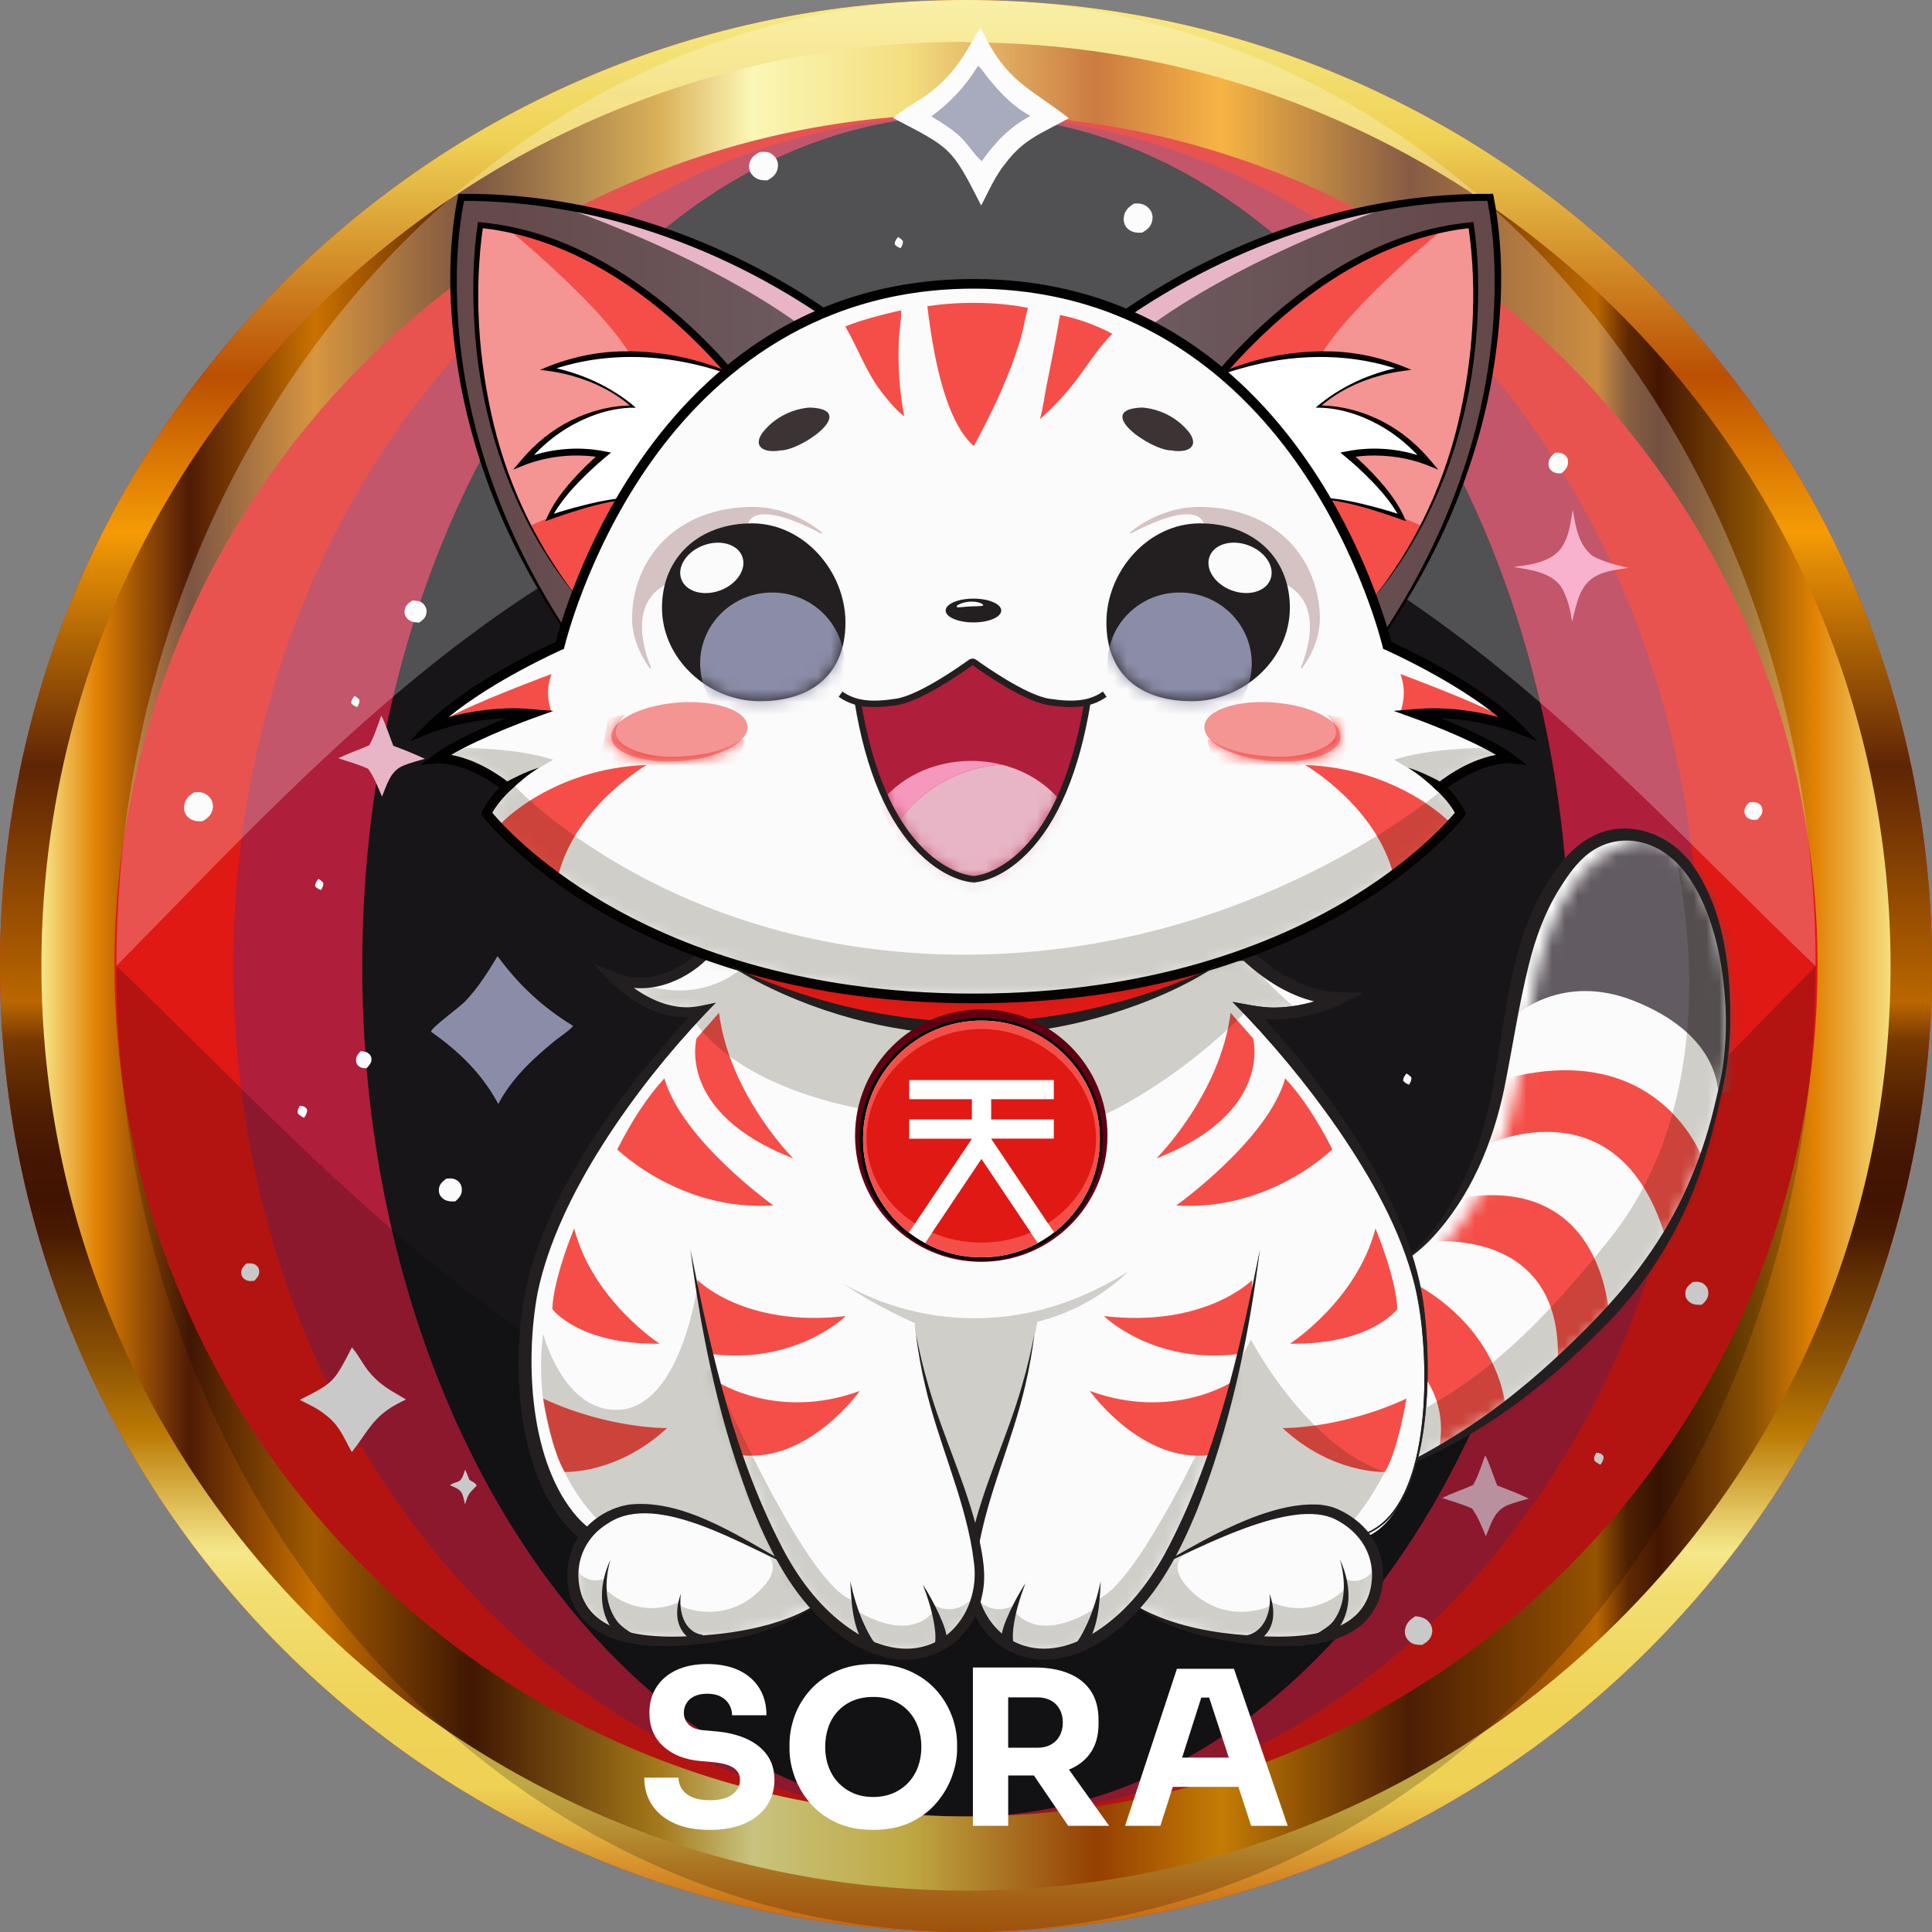 <svg width="150" height="150" viewBox="0 0 150 150" fill="none" xmlns="http://www.w3.org/2000/svg">
<rect x="0" y="0" width="150" height="150" fill="#808080" stroke="none"/>
<g clip-path="url(#clip0_217_591)">
<path d="M75 150C116.421 150 150 116.421 150 75C150 33.579 116.421 0 75 0C33.579 0 0 33.579 0 75C0 116.421 33.579 150 75 150Z" fill="#E01915"/>
<path d="M75 141.041C106.411 141.041 131.875 111.474 131.875 75C131.875 38.526 106.411 8.959 75 8.959C43.589 8.959 18.125 38.526 18.125 75C18.125 111.474 43.589 141.041 75 141.041Z" fill="#AF1E3A"/>
<path d="M75 141.041C100.888 141.041 121.875 111.474 121.875 75C121.875 38.526 100.888 8.959 75 8.959C49.112 8.959 28.125 38.526 28.125 75C28.125 111.474 49.112 141.041 75 141.041Z" fill="#171518"/>
<path d="M75 149.855C33.61 149.855 0.057 116.315 0.057 74.941C0.057 33.568 33.61 0.028 75 0.028C116.39 0.028 149.944 33.568 149.944 74.941C149.944 116.315 116.392 149.855 75 149.855ZM75 8.856C38.488 8.856 8.889 38.444 8.889 74.941C8.889 111.439 38.488 141.026 75 141.026C111.513 141.026 141.112 111.439 141.112 74.941C141.112 38.444 111.513 8.856 75 8.856Z" fill="url(#paint0_linear_217_591)"/>
<path fill-rule="evenodd" clip-rule="evenodd" d="M0 75C0 116.421 33.579 150 75 150C116.421 150 150 116.421 150 75C150 33.579 116.421 0 75 0C33.579 0 0 33.579 0 75ZM74.884 3.251H75V3.29C114.539 3.29 146.746 35.403 146.784 74.922C146.861 114.481 114.695 146.749 75.116 146.788H75C35.46 146.749 3.255 114.636 3.216 75.116C3.178 55.958 10.627 37.922 24.17 24.349C37.711 10.775 55.715 3.251 74.884 3.251Z" fill="url(#paint1_linear_217_591)"/>
<path d="M76.136 2.125C76.321 2.502 76.495 2.9 76.703 3.264C78.43 6.484 80.4 7.128 82.976 9.175L82.906 9.215C80.962 10.321 79.51 10.756 78.075 12.672C77.283 13.623 76.748 14.864 76.181 15.959C73.855 11.385 73.846 11.519 69.332 9.159C70.061 8.541 70.885 8.074 71.68 7.549C73.382 6.425 74.457 5.034 75.441 3.277C75.671 2.894 75.893 2.501 76.136 2.125Z" fill="#FBFBFB"/>
<path d="M31.515 108.661C31.29 108.771 31.054 108.875 30.838 108.999C28.92 110.026 28.537 111.2 27.317 112.735L27.293 112.694C26.634 111.536 26.375 110.671 25.233 109.816C24.667 109.345 23.928 109.026 23.275 108.688C25.999 107.301 25.92 107.296 27.325 104.609C27.693 105.044 27.972 105.534 28.284 106.008C28.953 107.021 29.782 107.661 30.828 108.248C31.057 108.385 31.29 108.518 31.514 108.661H31.515Z" fill="#FBFBFB"/>
<path d="M75.942 5.1C76.236 5.362 76.497 5.795 76.755 6.106C77.704 7.254 78.668 8.287 79.997 8.996C78.407 9.855 77.283 11.019 76.248 12.482L76.223 12.49C75.976 12.411 74.981 11.021 74.656 10.713C73.948 10.04 73.142 9.536 72.311 9.035C73.839 7.902 74.946 6.715 75.942 5.1Z" fill="#8B8DA8"/>
<path d="M44.502 79.657C44.109 80.095 43.466 80.486 42.999 80.871C41.287 82.286 39.742 83.726 38.687 85.71C37.404 83.338 35.667 81.66 33.483 80.114L33.471 80.076C33.587 79.706 35.663 78.221 36.123 77.737C37.127 76.683 37.88 75.478 38.628 74.237C40.318 76.519 42.092 78.17 44.502 79.657Z" fill="#8B8DA8"/>
<path d="M29.594 55.569C29.791 55.782 30.362 57.49 30.538 57.905C31.364 58.206 32.191 58.542 32.987 58.914C32.446 59.074 31.867 59.218 31.344 59.43C30.296 59.856 30.059 60.892 29.657 61.849C29.347 61.115 29.054 60.34 28.585 59.691C27.866 59.35 27.017 59.133 26.262 58.866C27.046 58.492 27.87 58.212 28.666 57.864C29.063 57.154 29.319 56.334 29.596 55.57L29.594 55.569Z" fill="#E7B5C6"/>
<path d="M115.301 113.003C115.497 113.216 116.069 114.924 116.245 115.339C117.071 115.64 117.897 115.976 118.694 116.348C118.152 116.508 117.574 116.651 117.051 116.864C116.002 117.29 115.766 118.326 115.364 119.283C115.054 118.549 114.761 117.774 114.293 117.125C113.573 116.784 112.724 116.566 111.969 116.3C112.752 115.926 113.577 115.646 114.372 115.298C114.77 114.588 115.026 113.768 115.302 113.004L115.301 113.003Z" fill="#E7B5C6"/>
<path d="M117.52 44.011C118.567 43.891 119.736 43.74 120.625 43.125C121.763 42.337 121.898 40.814 122.113 39.56C122.327 40.877 122.536 42.291 123.65 43.166C124.525 43.633 125.46 43.867 126.421 44.09C125.211 44.271 123.833 44.394 123.051 45.47C122.461 46.281 122.313 47.321 122.058 48.266C121.93 47.386 121.742 46.585 121.345 45.786C121.302 45.709 121.255 45.635 121.205 45.562C120.408 44.415 118.786 44.241 117.52 44.011Z" fill="#F698BE"/>
<path d="M131.417 99.539C131.745 99.501 132.045 99.496 132.316 99.714C132.553 99.904 132.64 100.145 132.632 100.443C132.622 100.819 132.393 101.061 132.131 101.299C132.088 101.301 132.046 101.304 132.003 101.305C131.618 101.314 131.293 101.259 131.033 100.954C130.872 100.765 130.831 100.574 130.853 100.333C130.887 99.956 131.143 99.755 131.417 99.539Z" fill="#FBFBFB"/>
<path d="M34.642 91.513C34.969 91.475 35.269 91.47 35.54 91.688C35.778 91.877 35.864 92.119 35.857 92.416C35.847 92.793 35.618 93.035 35.355 93.272C35.313 93.275 35.27 93.278 35.228 93.279C34.843 93.287 34.518 93.233 34.258 92.927C34.097 92.739 34.055 92.547 34.078 92.306C34.112 91.93 34.368 91.729 34.642 91.513Z" fill="#FBFBFB"/>
<path d="M27.989 81.621C28.183 81.63 28.404 81.642 28.571 81.756C28.749 81.877 28.842 82.044 28.842 82.26C28.842 82.539 28.637 82.745 28.464 82.936C28.256 82.94 28.048 82.924 27.872 82.794C27.701 82.668 27.638 82.481 27.641 82.274C27.644 82.005 27.826 81.81 27.989 81.621Z" fill="#FBFBFB"/>
<path d="M32.012 46.626C32.061 46.627 32.109 46.627 32.158 46.63C32.471 46.646 32.747 46.701 32.946 46.972C33.099 47.182 33.141 47.334 33.107 47.593C33.062 47.951 32.821 48.145 32.547 48.339C32.424 48.33 32.301 48.322 32.179 48.305C31.904 48.266 31.657 48.117 31.509 47.875C31.402 47.696 31.382 47.494 31.433 47.294C31.517 46.959 31.742 46.806 32.013 46.627L32.012 46.626Z" fill="#FBFBFB"/>
<path d="M135.833 62.286C136.105 62.271 136.402 62.249 136.623 62.445C136.787 62.59 136.842 62.766 136.83 62.981C136.817 63.241 136.62 63.441 136.458 63.625C136.208 63.667 135.963 63.671 135.738 63.535C135.558 63.425 135.458 63.274 135.44 63.062C135.412 62.709 135.603 62.514 135.833 62.286Z" fill="#FBFBFB"/>
<path d="M19.128 98.096C19.4 98.081 19.697 98.059 19.918 98.255C20.081 98.4 20.137 98.576 20.125 98.791C20.111 99.051 19.915 99.251 19.753 99.435C19.503 99.478 19.258 99.481 19.033 99.345C18.853 99.235 18.753 99.084 18.735 98.873C18.706 98.519 18.898 98.324 19.128 98.096Z" fill="#FBFBFB"/>
<path d="M120.743 35.142C121.039 35.135 121.299 35.142 121.531 35.359C121.703 35.519 121.745 35.681 121.741 35.909C121.735 36.284 121.496 36.52 121.234 36.751C120.948 36.763 120.678 36.741 120.449 36.538C120.283 36.39 120.213 36.188 120.226 35.969C120.25 35.576 120.471 35.389 120.743 35.142Z" fill="#FBFBFB"/>
<path d="M123.911 82.882C124.208 82.909 124.355 82.941 124.569 83.147C124.613 83.419 124.546 83.528 124.433 83.766C124.181 83.731 124.033 83.715 123.838 83.535C123.754 83.282 123.828 83.123 123.91 82.884L123.911 82.882Z" fill="#FBFBFB"/>
<path d="M36.103 114.112C36.245 114.352 36.337 114.636 36.442 114.896C36.645 115.022 36.905 115.125 37.012 115.339C36.876 115.477 36.745 115.621 36.61 115.76C36.311 116.065 36.232 116.4 36.106 116.8C36.051 116.544 35.996 116.279 35.903 116.032C35.741 115.604 35.332 115.494 34.943 115.321C35.088 115.149 35.465 115.101 35.667 114.979C35.907 114.834 36.013 114.376 36.103 114.112Z" fill="#FBFBFB"/>
<path d="M24.723 68.236C24.879 68.324 24.968 68.405 25.095 68.528C25.123 68.791 25.045 68.874 24.927 69.106C24.704 69.01 24.611 68.986 24.459 68.791C24.49 68.515 24.56 68.454 24.723 68.236Z" fill="#FBFBFB"/>
<path d="M109.199 83.345C109.356 83.433 109.444 83.514 109.572 83.636C109.599 83.9 109.522 83.983 109.403 84.215C109.181 84.119 109.088 84.095 108.936 83.9C108.967 83.624 109.037 83.562 109.199 83.345Z" fill="#FBFBFB"/>
<path d="M27.529 54.03C27.686 54.117 27.774 54.199 27.902 54.321C27.929 54.585 27.852 54.667 27.733 54.9C27.511 54.804 27.418 54.78 27.266 54.585C27.297 54.309 27.367 54.248 27.529 54.03Z" fill="#FBFBFB"/>
<path d="M69.723 18.402C69.879 18.49 69.968 18.571 70.095 18.694C70.123 18.957 70.045 19.04 69.927 19.273C69.704 19.176 69.612 19.152 69.459 18.957C69.49 18.681 69.56 18.62 69.723 18.402Z" fill="#FBFBFB"/>
<path d="M123.935 112.786C123.99 112.793 124.046 112.795 124.101 112.806C124.34 112.858 124.376 112.9 124.505 113.091C124.504 113.363 124.401 113.503 124.26 113.721C124.065 113.629 123.938 113.54 123.78 113.393C123.738 113.105 123.808 113.04 123.935 112.785V112.786Z" fill="#FBFBFB"/>
<path d="M23.281 85.851C23.336 85.858 23.392 85.86 23.447 85.871C23.686 85.922 23.722 85.965 23.851 86.156C23.849 86.427 23.747 86.567 23.606 86.786C23.411 86.694 23.283 86.605 23.126 86.457C23.083 86.17 23.153 86.105 23.281 85.85V85.851Z" fill="#FBFBFB"/>
<path d="M109.889 125.484C109.971 125.491 110.051 125.499 110.131 125.513C110.507 125.578 110.833 125.731 111.041 126.068C111.188 126.308 111.239 126.584 111.168 126.86C111.056 127.294 110.791 127.49 110.419 127.708C110.266 127.71 110.112 127.708 109.961 127.684C109.662 127.639 109.417 127.491 109.244 127.243C109.088 127.016 109.042 126.741 109.096 126.475C109.192 125.995 109.491 125.73 109.889 125.484Z" fill="#FBFBFB"/>
<path d="M58.971 11.806C59.206 11.789 59.436 11.77 59.668 11.835C59.908 11.902 60.14 12.115 60.265 12.326C60.415 12.58 60.436 12.883 60.356 13.164C60.236 13.585 59.951 13.793 59.588 13.999C59.436 14.002 59.284 14.001 59.134 13.981C58.8 13.935 58.498 13.744 58.311 13.46C58.159 13.227 58.121 12.946 58.188 12.678C58.3 12.224 58.588 12.034 58.971 11.807V11.806Z" fill="#FBFBFB"/>
<path d="M88.035 15.811C88.198 15.796 88.354 15.789 88.515 15.814C88.853 15.865 89.142 16.054 89.328 16.34C89.483 16.58 89.517 16.89 89.454 17.166C89.355 17.604 89.063 17.83 88.699 18.054C88.552 18.071 88.413 18.076 88.265 18.06C87.938 18.025 87.627 17.886 87.428 17.614C87.249 17.37 87.212 17.055 87.269 16.764C87.364 16.286 87.648 16.07 88.034 15.81L88.035 15.811Z" fill="#FBFBFB"/>
<path d="M15.082 61.508C15.245 61.492 15.401 61.485 15.562 61.51C15.9 61.561 16.189 61.75 16.375 62.036C16.53 62.276 16.564 62.586 16.501 62.862C16.402 63.3 16.11 63.526 15.746 63.75C15.598 63.767 15.46 63.773 15.312 63.756C14.985 63.721 14.674 63.583 14.475 63.31C14.296 63.066 14.258 62.751 14.316 62.46C14.411 61.983 14.695 61.766 15.081 61.506L15.082 61.508Z" fill="#FBFBFB"/>
<path opacity="0.2" d="M140.959 75.014C140.951 116.43 111.424 150 75 150C38.576 150 9.041 116.423 9.041 75C26.611 91.794 45.526 114.775 75.006 114.775C104.486 114.775 124.36 91.794 140.957 75.014H140.959Z" fill="black"/>
<path opacity="0.25" d="M9.041 74.986C9.049 33.571 38.576 0 75 0C111.424 0 140.959 33.579 140.959 75C123.389 58.206 104.474 35.225 74.993 35.225C45.514 35.225 25.64 58.206 9.041 74.986Z" fill="white"/>
<path d="M108.558 98.095C111.35 96.611 115.075 91.493 116.382 84.267C117.865 76.079 118.476 72.007 121.582 67.349C123.923 63.836 127.813 64.299 130.123 66.36C134.076 69.89 134.817 78.819 133.688 84.043C132.482 89.624 130.758 95.936 124.336 102.571C117.912 109.206 112.83 112.101 108.242 114.147" fill="#FBFBFB"/>
<mask id="mask0_217_591" style="mask-type:luminance" maskUnits="userSpaceOnUse" x="108" y="65" width="27" height="50">
<path d="M124.336 102.573C130.76 95.938 132.482 89.625 133.688 84.043C134.818 78.819 134.077 69.89 130.123 66.36C129.607 65.899 129.011 65.519 128.372 65.244C128.272 65.229 120.885 64.203 118.802 78.634C116.758 92.793 114.188 94.082 109.625 99.528C109.625 99.528 109.156 100.038 108.511 100.584L108.242 114.148C112.831 112.1 117.912 109.206 124.336 102.571V102.573Z" fill="white"/>
</mask>
<g mask="url(#mask0_217_591)">
<path d="M111.088 96.412C111.088 96.412 121.33 95.215 120.947 105.679L124.938 102.351C124.938 102.351 124.732 91.469 113.897 92.927L111.089 96.412H111.088Z" fill="#F54E48"/>
<path d="M116.889 109.28C116.889 109.28 116.586 103.295 109.622 99.529L107.389 102.151L108.412 107.221L110.501 106.804C110.501 106.804 112.372 108.875 111.751 112.329L116.889 109.281V109.28Z" fill="#F54E48"/>
<path d="M129.239 95.845C125.612 84.135 115.658 88.794 115.658 88.794L116.717 83.795C128.717 80.509 132.133 89.834 132.133 89.834L129.239 95.845Z" fill="#F54E48"/>
<path d="M117.637 78.862C117.637 78.862 121.245 75.46 126.888 77.718C132.53 79.975 133.333 83.414 133.402 84.865H135.495L133.13 62.788H120.319L117.637 78.864V78.862Z" fill="#625B62"/>
<path opacity="0.2" d="M129.922 65.874C129.922 65.874 134.845 83.885 124.938 96.246C115.03 108.606 109.982 110.115 99.213 114.043L110.863 118.729L127.513 111.756L135.879 76.809L131.412 63.681L129.923 65.874H129.922Z" fill="#231D02"/>
</g>
<path d="M108.536 98.051C110.367 96.92 111.663 95.119 112.748 93.297C114.351 90.526 115.386 87.445 115.923 84.296C116.291 82.168 116.602 80.029 116.989 77.899C117.562 74.665 118.333 71.36 120.123 68.556C121.031 67.121 122.093 65.696 123.659 64.926C126.392 63.511 129.652 64.735 131.371 67.116C133.923 70.644 134.408 75.499 134.331 79.728C134.281 81.355 134.097 82.989 133.731 84.576C133.383 86.165 133.014 87.748 132.547 89.308C131.061 94.565 128.206 99.427 124.294 103.244C121.239 106.333 117.876 109.165 114.117 111.361C112.244 112.469 110.276 113.401 108.262 114.194L108.221 114.103C111.599 112.425 114.814 110.444 117.736 108.064C118.982 107.064 120.211 105.984 121.368 104.884C123.699 102.681 125.934 100.353 127.787 97.729C130.299 94.252 132.046 90.25 133.058 86.084C133.306 85.037 133.578 83.993 133.739 82.929C133.979 81.338 134.038 79.718 133.966 78.11C133.821 75.453 133.358 72.766 132.318 70.311C131.694 68.874 130.874 67.513 129.663 66.526C127.619 64.854 124.834 64.786 122.888 66.65C122.141 67.345 121.551 68.236 121.012 69.105C119.907 70.909 119.191 72.897 118.684 74.953C117.913 78.062 117.438 81.297 116.801 84.46C115.923 88.726 114.164 92.936 111.162 96.145C110.408 96.931 109.564 97.656 108.582 98.141L108.534 98.052L108.536 98.051Z" fill="#231F20"/>
<path d="M105.957 119.112C110.055 117.711 111.394 109.796 110.41 101.752C109.067 90.774 96.977 78.472 96.977 78.472C100.656 79.272 103.935 77.517 103.935 77.517C100.046 77.483 96.765 74.095 96.765 74.095H54.665C54.665 74.095 51.495 77.491 47.636 75.888C47.636 75.888 50.774 79.272 54.452 78.472C54.452 78.472 42.362 90.774 41.02 101.752C40.036 109.796 42.015 116.505 45.472 119.112C45.472 119.112 75.721 129.456 105.959 119.112H105.957Z" fill="#FBFBFB"/>
<path d="M105.803 119.437C109.901 118.036 111.239 110.121 110.256 102.077C108.913 91.099 96.823 78.797 96.823 78.797C100.502 79.597 103.781 77.843 103.781 77.843C99.892 77.808 96.611 74.42 96.611 74.42H54.511C54.511 74.42 51.34 77.816 47.482 76.213C47.482 76.213 50.619 79.597 54.298 78.797C54.298 78.797 42.208 91.099 40.865 102.077C39.882 110.121 41.861 116.83 45.318 119.437C45.318 119.437 75.567 129.781 105.804 119.437H105.803Z" fill="#FBFBFB"/>
<path d="M95.545 78.635L97.286 80.612C97.286 80.612 98.919 86.395 89.781 89.94C89.781 89.94 94.726 85.015 95.544 78.634L95.545 78.635Z" fill="#F54E48"/>
<path d="M99.783 83.722C101.087 85.118 102.3 86.991 103.444 89.235C103.444 89.235 98.546 94.081 91.324 93.59C91.324 93.59 98.433 88.516 99.783 83.722Z" fill="#F54E48"/>
<path d="M106.791 95.376C106.791 95.376 108.381 99.149 108.49 101.629C108.49 101.629 106.468 104.411 100.156 104.325C100.156 104.325 105.345 100.967 106.791 95.376Z" fill="#F54E48"/>
<path d="M109.199 108.584C109.199 108.584 108.502 112.78 107.518 114.28C107.518 114.28 103.471 114.481 99.578 110.876C99.578 110.876 104.079 110.955 109.201 108.583L109.199 108.584Z" fill="#F54E48"/>
<path d="M55.823 78.635L54.082 80.612C54.082 80.612 52.449 86.395 61.587 89.94C61.587 89.94 56.642 85.015 55.824 78.634L55.823 78.635Z" fill="#F54E48"/>
<path d="M51.585 83.722C50.281 85.118 49.068 86.991 47.924 89.235C47.924 89.235 52.823 94.081 60.044 93.59C60.044 93.59 52.935 88.516 51.585 83.722Z" fill="#F54E48"/>
<path d="M44.578 95.376C44.578 95.376 42.988 99.149 42.879 101.629C42.879 101.629 44.901 104.411 51.213 104.325C51.213 104.325 46.024 100.967 44.578 95.376Z" fill="#F54E48"/>
<path d="M42.169 108.584C42.169 108.584 42.867 112.78 43.85 114.28C43.85 114.28 47.898 114.481 51.791 110.876C51.791 110.876 47.289 110.955 42.168 108.583L42.169 108.584Z" fill="#F54E48"/>
<mask id="mask1_217_591" style="mask-type:luminance" maskUnits="userSpaceOnUse" x="40" y="74" width="71" height="50">
<path d="M105.957 119.112C110.055 117.711 111.394 109.796 110.41 101.752C109.067 90.774 96.977 78.472 96.977 78.472C100.656 79.272 103.935 77.517 103.935 77.517C100.046 77.483 96.765 74.095 96.765 74.095H54.665C54.665 74.095 51.495 77.491 47.636 75.888C47.636 75.888 50.774 79.272 54.452 78.472C54.452 78.472 42.362 90.774 41.02 101.752C40.036 109.796 42.015 116.505 45.472 119.112C45.472 119.112 75.721 129.456 105.959 119.112H105.957Z" fill="white"/>
</mask>
<g mask="url(#mask1_217_591)">
<path opacity="0.2" d="M50.055 76.427C50.055 76.427 53.691 77.99 57.249 75.455V73.274H95.839C95.839 73.274 98.836 77.067 100.924 78.499L96.808 78.475C96.808 78.475 89.183 86.569 80.528 88.361C80.528 88.361 80.911 89.454 82.054 90.386C82.054 90.386 78.97 91.684 74.935 86.044C74.935 86.044 71.358 88.168 67.916 87.674C67.916 87.674 68.493 87.162 69.546 86.494C69.546 86.494 58.311 85.554 53.796 79.164L45.473 75.368L50.055 76.427Z" fill="#231D02"/>
<path opacity="0.2" d="M75.544 118.728C75.544 118.728 71.099 109.32 71.031 102.725C71.031 102.725 67.741 101.304 65.393 99.588C65.393 99.588 75.488 106.338 87.568 98.734C87.568 98.734 84.949 101.55 80.53 102.621C80.53 102.621 78.879 112.843 75.545 118.728H75.544Z" fill="#231D02"/>
<path opacity="0.2" d="M42.176 103.559C42.176 103.559 40.697 112.13 46.51 118.103L62.377 122.676L54.216 99.411C54.216 99.411 52.972 109.464 47.842 109.464C43.676 109.464 42.176 103.559 42.176 103.559Z" fill="#231D02"/>
<path opacity="0.2" d="M97.117 104.008C97.117 104.008 101.455 112.274 107.519 114.281C107.519 114.281 105.493 118.476 102.627 120.311L87.525 122.335L97.117 104.009V104.008Z" fill="#231D02"/>
</g>
<path d="M105.942 119.065C109.467 117.734 110.291 112.464 110.531 109.152C110.695 106.049 110.537 102.896 109.856 99.859C108.75 95.441 106.446 91.427 103.893 87.691C101.457 84.165 98.684 80.838 95.692 77.778C96.683 77.96 97.961 78.248 98.973 78.235C100.19 78.226 101.402 78.007 102.555 77.616C102.951 77.476 103.36 77.323 103.731 77.136L103.931 77.951C101.075 77.875 98.495 76.297 96.495 74.356L96.763 74.47C88.618 74.416 78.528 74.236 70.451 74.251C69.143 74.256 66.496 74.237 65.188 74.25C61.679 74.252 58.172 74.267 54.663 74.291L54.806 74.229C54.336 74.711 53.821 75.109 53.262 75.46C52.143 76.161 50.828 76.609 49.491 76.552C48.819 76.532 48.156 76.373 47.535 76.127L47.823 75.713C48.681 76.566 49.734 77.293 50.855 77.764C51.965 78.233 53.203 78.42 54.38 78.151L55.418 77.924L54.684 78.704C49.404 84.457 43.313 92.694 41.73 100.419C40.753 105.724 41.117 113.58 44.815 117.782C45.116 118.114 45.442 118.42 45.792 118.686L45.643 118.607C50.489 120.14 55.491 121.197 60.513 121.976C70.901 123.554 81.552 123.911 91.971 122.411C92.878 122.259 93.906 122.109 94.808 121.945C96.615 121.599 98.651 121.166 100.427 120.711C100.998 120.544 102.627 120.11 103.198 119.937C103.851 119.74 105.288 119.266 105.941 119.066L105.942 119.065ZM105.973 119.16C87.094 125.545 66.292 125.499 47.158 120.189C46.511 120.004 45.871 119.807 45.218 119.591C44.377 118.962 43.672 118.171 43.098 117.304C40.05 112.679 39.779 105.537 40.783 100.229C42.477 92.269 48.664 84.044 54.215 78.243L54.52 78.795C53.208 79.07 51.831 78.84 50.624 78.302C49.425 77.765 48.364 77.007 47.444 76.065L46.598 75.181L47.733 75.65C48.87 76.138 50.152 76.206 51.338 75.854C52.552 75.501 53.693 74.79 54.583 73.901C58.118 73.925 61.653 73.94 65.188 73.942C75.266 73.961 86.783 73.834 96.915 73.72C98.348 75.112 100.116 76.259 102.045 76.812C103.135 77.151 104.555 77.088 105.678 77.104C104.841 77.534 103.706 78.169 102.84 78.451C100.937 79.112 98.861 79.329 96.879 78.914L97.294 78.16C100.628 81.685 103.601 85.55 106.083 89.72C108.28 93.474 110.145 97.562 110.613 101.927C111.135 106.569 111.168 117.222 105.971 119.162L105.973 119.16Z" fill="#231F20"/>
<path d="M105.941 119.065C110.786 117.204 110.857 107.756 110.423 103.398C110.01 97.614 107.163 92.36 103.938 87.66C101.497 84.142 98.712 80.826 95.696 77.796C96.686 77.969 97.965 78.244 98.973 78.221C100.186 78.203 101.396 77.983 102.542 77.58C102.935 77.438 103.341 77.28 103.706 77.09L103.931 78.002C101.052 77.954 98.433 76.382 96.401 74.448L96.765 74.601C85.011 74.612 66.551 74.584 54.665 74.524L54.978 74.388C53.046 76.319 50.101 77.397 47.48 76.261L47.932 75.611C48.348 76.041 48.825 76.433 49.315 76.778C50.297 77.464 51.423 77.999 52.612 78.157C53.198 78.239 53.792 78.215 54.368 78.096L55.588 77.845L54.725 78.741C49.375 84.442 43.657 92.041 41.715 99.694C40.623 104.583 40.788 111.126 43.063 115.644C43.688 116.885 44.522 118.05 45.628 118.901C47.646 119.528 50.568 120.331 52.941 120.848C65.708 123.685 79.028 124.469 91.985 122.499C94.128 122.143 96.458 121.716 98.57 121.193C100.985 120.634 103.585 119.845 105.94 119.065H105.941ZM105.972 119.16C91.38 124.074 75.59 124.85 60.408 122.674C55.331 121.923 50.286 120.909 45.385 119.361L45.346 119.349L45.311 119.323C44.523 118.724 43.86 117.978 43.315 117.159C40.293 112.59 39.982 105.525 40.945 100.263C42.58 92.34 48.718 84.058 54.173 78.204L54.53 78.849C53.866 78.99 53.178 79.02 52.51 78.931C50.52 78.659 48.74 77.558 47.335 76.164L46.055 74.823L47.787 75.514C50.081 76.501 52.667 75.489 54.347 73.802L54.476 73.668H54.661C66.602 73.668 84.958 73.524 96.761 73.59H96.973L97.125 73.744C98.513 75.084 100.206 76.191 102.062 76.743C103.182 77.111 104.722 77.036 105.88 77.074C105.005 77.511 103.75 78.204 102.851 78.486C101.531 78.929 100.131 79.177 98.737 79.134C98.113 79.129 97.492 79.028 96.88 78.909L97.291 78.162C98.631 79.581 99.878 81.051 101.085 82.579C105.135 87.81 109.115 93.907 110.388 100.486C110.977 104.3 111.035 108.238 110.352 112.044C109.812 114.729 108.79 118.116 105.97 119.161L105.972 119.16Z" fill="#231F20"/>
<path d="M45.246 46.885C34.376 34.109 37.294 17.476 37.294 17.476C49.129 18.579 57.529 30.015 57.529 30.015L66.281 25.991C66.281 25.991 53.646 15.191 35.81 15.321C35.81 15.321 31.552 32.697 45.811 51.686L45.246 46.886V46.885Z" fill="url(#paint2_linear_217_591)"/>
<path d="M62.022 25.164C54.154 19.499 43.065 15.864 43.065 15.864C52.447 17.019 60.291 21.707 63.993 24.281" fill="#E7B5C6"/>
<path d="M45.246 46.885C34.376 34.109 37.294 17.476 37.294 17.476C49.129 18.579 57.529 30.015 57.529 30.015" fill="#F49493"/>
<path d="M50.045 38.837C48.139 38.203 42.655 40.174 42.655 40.174C42.655 40.174 41.68 40.578 41.164 40.821L42.869 43.718L44.825 46.379L50.047 38.837H50.045Z" fill="#F54E48"/>
<path d="M57.528 30.014C57.528 30.014 50.146 19.964 39.471 17.797C39.471 17.797 48.206 24.968 49.411 28.57" fill="#F54E48"/>
<path d="M58.164 29.661C58.164 29.661 50.54 25.567 42.584 28.631C42.584 28.631 46.305 29.096 49.129 31.566C49.129 31.566 44.404 31.354 40.66 35.871C40.66 35.871 43.449 34.634 46.854 35.288C46.854 35.288 43.76 37.812 42.656 40.172C42.656 40.172 48.14 38.201 50.046 38.836" fill="white"/>
<path d="M58.153 29.684C53.317 27.567 47.666 26.988 42.644 28.786L42.605 28.468C45.079 28.938 47.459 30.003 49.368 31.655C47.678 31.622 45.992 32.155 44.516 32.955C43.1 33.72 41.864 34.785 40.847 36.026L40.563 35.651C42.566 34.844 44.787 34.621 46.903 35.034L47.447 35.139C46.894 35.581 46.336 36.061 45.821 36.55C44.672 37.646 43.547 38.828 42.807 40.244L42.6 40.017C43.206 39.814 43.812 39.631 44.424 39.46C45.946 39.059 48.556 38.35 50.054 38.814L50.038 38.861C48.221 38.388 44.175 39.797 42.344 40.466C43.019 38.806 44.224 37.444 45.477 36.194C45.868 35.811 46.267 35.445 46.689 35.087L46.804 35.544C44.798 35.188 42.66 35.367 40.758 36.093L39.842 36.464L40.474 35.718C41.544 34.449 42.857 33.37 44.348 32.635C45.837 31.91 47.469 31.471 49.132 31.481L49.072 31.631C47.724 30.433 46.054 29.617 44.317 29.15C43.542 28.93 42.721 28.804 41.927 28.718C43.984 27.817 46.206 27.291 48.457 27.279C51.156 27.238 53.855 27.775 56.353 28.78C56.975 29.034 57.589 29.306 58.173 29.64L58.149 29.684H58.153Z" fill="#010101"/>
<path d="M45.247 46.885C40.054 40.934 37.325 33.133 36.836 25.306C36.675 22.615 36.703 19.906 37.109 17.234C37.208 17.24 37.957 17.336 38.081 17.346C43.984 18.094 49.282 21.34 53.59 25.316C55.094 26.718 56.514 28.203 57.77 29.836L57.402 29.741L66.152 25.71L66.081 26.224C63.974 24.516 61.648 23.062 59.271 21.758C54.488 19.154 49.3 17.275 43.937 16.308C41.257 15.826 38.533 15.591 35.811 15.591L36.073 15.384C35.426 18.514 35.364 21.769 35.568 24.955C35.907 29.76 37.035 34.535 38.807 39.011C40.571 43.513 42.986 47.76 45.849 51.654L45.758 51.69L45.245 46.884L45.247 46.885ZM45.247 46.885L45.862 51.679L45.886 51.866L45.771 51.715C43.086 48.181 40.756 44.329 38.978 40.252C37.529 36.928 36.422 33.38 35.756 29.815C34.883 25.026 34.606 20.058 35.546 15.255L35.591 15.049H35.808C41.325 15.005 46.834 15.991 52.026 17.846C56.565 19.475 60.903 21.688 64.829 24.491C65.519 24.98 66.2 25.514 66.855 26.066L66.411 26.27L57.654 30.286L57.436 30.386C56.788 29.523 56.078 28.688 55.338 27.885C50.904 23.13 45.276 19.069 38.77 17.904C38.337 17.812 37.713 17.753 37.275 17.692L37.511 17.512C36.77 22.655 37.133 27.949 38.343 32.995C39.58 38.061 41.913 42.866 45.247 46.884V46.885Z" fill="#010101"/>
<path d="M106.264 46.885C117.134 34.109 114.216 17.476 114.216 17.476C102.381 18.579 93.981 30.015 93.981 30.015L85.228 25.991C85.228 25.991 97.864 15.191 115.7 15.321C115.7 15.321 119.957 32.697 105.699 51.686L106.264 46.886V46.885Z" fill="url(#paint3_linear_217_591)"/>
<path d="M89.487 25.164C97.354 19.499 108.444 15.864 108.444 15.864C99.062 17.019 91.218 21.707 87.516 24.281" fill="#E7B5C6"/>
<path d="M106.263 46.885C117.133 34.109 114.215 17.476 114.215 17.476C102.38 18.579 93.981 30.015 93.981 30.015" fill="#F49493"/>
<path d="M101.464 38.837C103.37 38.203 108.854 40.174 108.854 40.174C108.854 40.174 109.829 40.578 110.345 40.821L108.64 43.718L106.684 46.379L101.463 38.837H101.464Z" fill="#F54E48"/>
<path d="M93.981 30.014C93.981 30.014 101.363 19.964 112.038 17.797C112.038 17.797 103.303 24.968 102.098 28.57" fill="#F54E48"/>
<path d="M93.346 29.661C93.346 29.661 100.969 25.567 108.926 28.631C108.926 28.631 105.204 29.096 102.381 31.566C102.381 31.566 107.106 31.354 110.849 35.871C110.849 35.871 108.061 34.634 104.656 35.288C104.656 35.288 107.749 37.812 108.853 40.172C108.853 40.172 103.369 38.201 101.463 38.836" fill="white"/>
<path d="M93.334 29.639C96.296 28.045 99.688 27.241 103.051 27.279C105.303 27.291 107.524 27.817 109.581 28.718C108.786 28.805 107.968 28.93 107.191 29.15C105.455 29.617 103.785 30.431 102.436 31.631L102.376 31.481C104.451 31.477 106.5 32.139 108.243 33.249C109.295 33.917 110.23 34.766 111.034 35.718L111.666 36.464L110.75 36.093C109.33 35.542 107.753 35.321 106.229 35.375C105.718 35.4 105.206 35.451 104.703 35.544L104.818 35.087C105.658 35.799 106.43 36.56 107.155 37.383C107.966 38.305 108.698 39.318 109.161 40.465C107.336 39.8 103.289 38.386 101.468 38.86L101.451 38.812C102.953 38.349 105.555 39.056 107.081 39.459C107.694 39.63 108.299 39.812 108.905 40.016L108.699 40.242C107.96 38.828 106.834 37.646 105.686 36.549C105.171 36.06 104.611 35.58 104.06 35.138L104.604 35.032C106.721 34.62 108.941 34.843 110.944 35.65L110.66 36.025C109.643 34.784 108.406 33.718 106.991 32.954C105.515 32.155 103.83 31.621 102.139 31.654C104.048 30.001 106.426 28.938 108.901 28.466L108.863 28.785C105.109 27.435 100.978 27.426 97.131 28.396C95.844 28.721 94.569 29.13 93.354 29.683L93.33 29.639H93.334Z" fill="#010101"/>
<path d="M106.264 46.885C109.597 42.867 111.933 38.062 113.168 32.996C114.378 27.95 114.741 22.657 114 17.514L114.236 17.694C113.793 17.749 113.172 17.819 112.741 17.905C106.234 19.07 100.606 23.131 96.172 27.886C95.433 28.689 94.722 29.524 94.075 30.387L93.856 30.288L85.1 26.271L84.656 26.067C85.314 25.515 85.991 24.981 86.681 24.492C90.609 21.689 94.946 19.476 99.485 17.848C104.676 15.992 110.186 15.006 115.702 15.05H115.92L115.965 15.256C116.905 20.059 116.627 25.027 115.755 29.816C115.089 33.383 113.981 36.929 112.533 40.254C110.755 44.329 108.426 48.181 105.74 51.716L105.625 51.867L105.649 51.68L106.264 46.886V46.885ZM106.264 46.885L105.75 51.691L105.659 51.655C108.524 47.761 110.939 43.514 112.701 39.013C114.474 34.535 115.601 29.761 115.94 24.956C116.144 21.77 116.084 18.515 115.435 15.385L115.698 15.592C112.975 15.592 110.251 15.826 107.571 16.309C102.21 17.276 97.02 19.156 92.237 21.759C89.86 23.064 87.534 24.517 85.427 26.225L85.356 25.711L94.106 29.742L93.74 29.837C94.995 28.203 96.415 26.719 97.92 25.317C102.227 21.341 107.526 18.095 113.429 17.348C113.537 17.339 114.294 17.244 114.4 17.235C114.808 19.907 114.836 22.616 114.675 25.308C114.186 33.134 111.456 40.935 106.264 46.886V46.885Z" fill="#010101"/>
<path d="M94.556 74.926C94.556 74.926 86.467 79.861 75.617 79.861H75.577C64.727 79.861 56.639 74.926 56.639 74.926" fill="#E01915"/>
<path d="M75.588 77.517C102.437 77.517 113.386 63.163 113.386 63.163C113.007 62.218 111.824 61.109 111.824 61.109C114.967 58.675 117.256 58.891 117.256 58.891C115.101 57.275 109.952 55.425 109.952 55.425C114.187 55.072 117.862 56.553 117.862 56.553C114.477 53.093 107.711 50.11 107.711 50.11C107.711 50.11 101.141 22.038 75.588 22.038C50.036 22.038 43.466 50.11 43.466 50.11C43.466 50.11 36.698 53.093 33.315 56.553C33.315 56.553 36.988 55.071 41.224 55.425C41.224 55.425 36.076 57.275 33.921 58.891C33.921 58.891 36.211 58.675 39.352 61.109C39.352 61.109 38.168 62.216 37.791 63.163C37.791 63.163 48.739 77.517 75.588 77.517Z" fill="#FBFBFB"/>
<path d="M38.904 63.921C38.904 63.921 42.884 59.664 50.218 59.389C50.218 59.389 44.688 62.581 43.343 67.972C43.343 67.972 41.069 67.156 38.904 63.921Z" fill="#F54E48"/>
<path d="M42.823 52.33C42.823 52.33 36.505 54.661 34.518 55.875C34.518 55.875 39.258 54.561 42.806 55.225C42.806 55.225 42.225 53.877 42.823 52.33Z" fill="#F54E48"/>
<path d="M69.97 24.102C69.983 24.825 69.807 25.776 69.781 26.5C69.711 28.473 69.83 30.39 70.206 32.328C69.492 31.773 68.97 31.108 68.426 30.416C67.203 28.815 66.627 27.044 65.631 25.352C66.897 24.785 69.722 24.128 69.97 24.101V24.102Z" fill="#F54E48"/>
<path d="M79.809 23.906C79.548 24.836 79.466 25.566 79.182 26.494C78.314 29.331 77.033 32.004 75.608 34.636C73.175 32.471 72.377 26.774 71.998 23.781C73.852 23.469 77.082 23.34 79.808 23.907L79.809 23.906Z" fill="#F54E48"/>
<path d="M62.876 31.641C66.726 31.786 62.262 34.96 60.601 34.971C59.072 35.239 58.279 34.481 59.518 33.227C60.344 32.339 61.609 31.727 62.877 31.642L62.876 31.641Z" fill="#3B3334"/>
<path d="M61.652 121.685C61.652 121.685 59.944 120.839 57.841 119.726C55.849 118.671 50.807 116.099 47.676 117.556C45.049 118.779 44.641 120.804 44.535 121.509C44.429 122.214 43.676 127.644 52.241 127.433C60.806 127.221 63.771 124.256 63.771 124.256" fill="#FBFBFB"/>
<path d="M61.653 121.685C57.892 120.151 51.065 115.738 47.24 118.25C45.531 119.268 44.661 121.085 44.965 123.054C45.56 126.936 50.291 127.196 53.432 127.036C55.233 126.961 57.044 126.764 58.8 126.354C59.899 126.098 60.984 125.755 62.014 125.289C62.624 125.004 63.246 124.685 63.771 124.256C63.115 124.896 62.309 125.368 61.487 125.776C58.995 126.984 56.218 127.501 53.474 127.718C50.784 127.93 47.477 127.914 45.396 125.839C43.974 124.391 43.705 122.119 44.424 120.273C45.131 118.448 46.975 117.086 48.884 116.809C53.32 116.341 57.909 119.653 61.655 121.686L61.653 121.685Z" fill="#231F20"/>
<mask id="mask2_217_591" style="mask-type:luminance" maskUnits="userSpaceOnUse" x="44" y="117" width="20" height="11">
<path d="M61.652 121.685C61.652 121.685 59.944 120.839 57.841 119.726C55.849 118.671 50.807 116.099 47.676 117.556C45.049 118.779 44.641 120.804 44.535 121.509C44.429 122.214 43.676 127.644 52.241 127.433C60.806 127.221 63.771 124.256 63.771 124.256" fill="white"/>
</mask>
<g mask="url(#mask2_217_591)">
<path opacity="0.2" d="M44.607 121.656C44.857 122.08 45.637 123.063 46.924 122.568L47.145 123.504C47.145 123.504 49.445 125.789 52.665 124.413C52.727 124.386 52.894 124.775 52.957 124.75C52.957 124.75 56.345 126.268 59.145 123.321C60.925 121.449 59.394 120.639 59.394 120.639L63.383 120.774V125.84L53.553 128.133L45.135 126.99L43.494 122.401L44.605 121.656H44.607Z" fill="#231D02"/>
</g>
<path d="M47.395 121.09C46.957 122.64 46.897 124.476 47.876 125.824C48.176 126.24 48.734 126.621 49.172 126.874L48.489 127.474C46.392 125.887 46.373 123.292 47.395 121.09Z" fill="#231F20"/>
<path d="M52.863 123.737C52.687 125.04 53.061 126.717 54.566 126.931L54.253 127.627C52.51 126.917 52.276 125.329 52.863 123.737Z" fill="#231F20"/>
<path d="M89.775 121.685C89.775 121.685 91.451 120.775 93.586 119.726C96.763 118.166 101.253 116.358 103.751 117.556C106.364 118.809 106.786 120.804 106.893 121.509C106.999 122.214 107.751 127.644 99.186 127.433C90.621 127.221 87.656 124.256 87.656 124.256" fill="#FBFBFB"/>
<path d="M89.776 121.685C93.234 119.674 98.473 116.481 102.558 116.831C103.049 116.886 103.549 117.012 103.992 117.232C105.316 117.854 106.469 118.904 107.011 120.3C107.942 122.684 107.156 125.51 104.839 126.752C101.641 128.561 95.927 127.711 92.512 126.766C91.423 126.431 90.32 126.017 89.328 125.455C88.737 125.121 88.138 124.737 87.658 124.256C88.368 124.819 89.202 125.216 90.038 125.554C92.563 126.546 95.287 126.917 97.984 127.036C101.122 127.195 105.846 126.946 106.461 123.077C106.822 120.835 105.639 118.927 103.642 117.947C100.262 116.285 93.071 120.217 89.776 121.686V121.685Z" fill="#231F20"/>
<mask id="mask3_217_591" style="mask-type:luminance" maskUnits="userSpaceOnUse" x="87" y="117" width="20" height="11">
<path d="M89.775 121.685C89.775 121.685 91.484 120.839 93.586 119.726C95.579 118.671 100.62 116.099 103.751 117.556C106.379 118.779 106.786 120.804 106.893 121.509C106.999 122.214 107.751 127.644 99.186 127.433C90.621 127.221 87.656 124.256 87.656 124.256" fill="white"/>
</mask>
<g mask="url(#mask3_217_591)">
<path opacity="0.2" d="M106.821 121.656C106.571 122.08 105.762 123.106 104.474 122.613L104.282 123.504C104.282 123.504 101.984 125.791 98.764 124.414C98.702 124.388 98.534 124.774 98.471 124.75C98.471 124.75 95.082 126.268 92.282 123.321C90.502 121.449 92.034 120.639 92.034 120.639L88.045 120.774V125.84L97.875 128.133L106.292 126.99L107.934 122.401L106.822 121.656H106.821Z" fill="#231D02"/>
</g>
<path d="M104.035 121.09C105.056 123.294 105.042 125.851 102.945 127.437L102.18 126.871C102.617 126.619 103.252 126.24 103.552 125.824C104.531 124.476 104.472 122.64 104.033 121.09H104.035Z" fill="#231F20"/>
<path d="M98.564 123.737C99.153 125.33 98.934 126.936 97.191 127.646L96.674 126.989C98.179 126.775 98.74 125.04 98.564 123.737Z" fill="#231F20"/>
<path d="M75.579 48.325C76.771 48.325 77.737 47.911 77.737 47.401C77.737 46.891 76.771 46.477 75.579 46.477C74.386 46.477 73.42 46.891 73.42 47.401C73.42 47.911 74.386 48.325 75.579 48.325Z" fill="#231F20"/>
<path d="M58.328 39.358C52.758 39.415 49.252 43.066 49.074 47.775C49.019 49.225 49.545 50.625 50.444 51.875C50.484 51.93 50.569 51.883 50.544 51.819C49.902 50.249 48.755 46.403 52.291 45.123L58.149 40.515C58.149 40.515 58.602 38.722 63.724 41.409C63.787 41.441 63.84 41.356 63.787 41.312C62.245 40.089 60.352 39.336 58.329 39.358H58.328Z" fill="#D5C2C3"/>
<path d="M65.641 48.334C65.641 52.31 63.048 54.44 59.008 54.44C54.968 54.44 51.397 51.164 51.397 47.188C51.397 43.211 54.333 40.633 58.373 40.633C62.413 40.633 65.641 44.358 65.641 48.334Z" fill="#231F20"/>
<mask id="mask4_217_591" style="mask-type:luminance" maskUnits="userSpaceOnUse" x="51" y="40" width="15" height="15">
<path d="M65.641 48.334C65.641 52.31 63.048 54.44 59.008 54.44C54.968 54.44 51.397 51.164 51.397 47.188C51.397 43.211 54.333 40.633 58.373 40.633C62.413 40.633 65.641 44.358 65.641 48.334Z" fill="white"/>
</mask>
<g mask="url(#mask4_217_591)">
<path d="M59.955 57.023C63.046 57.023 65.552 54.556 65.552 51.513C65.552 48.469 63.046 46.002 59.955 46.002C56.864 46.002 54.357 48.469 54.357 51.513C54.357 54.556 56.864 57.023 59.955 57.023Z" fill="#8B8DA8"/>
</g>
<path d="M55.914 45.84C57.221 45.355 57.989 44.179 57.631 43.214C57.273 42.248 55.923 41.858 54.616 42.343C53.309 42.828 52.541 44.004 52.899 44.97C53.257 45.935 54.607 46.325 55.914 45.84Z" fill="#FBFBFB"/>
<path d="M66.6 54.511C68.65 67.1 74.798 68.264 75.6 68.264C76.401 68.264 82.381 67.099 84.43 54.51C83.647 54.701 82.705 54.691 81.432 54.498C79.583 54.215 76.351 51.94 75.647 51.431C75.565 51.371 75.455 51.371 75.372 51.431C74.67 51.94 71.448 54.215 69.601 54.496C68.328 54.69 67.386 54.7 66.603 54.509H66.601L66.6 54.511Z" fill="#AF1E3A"/>
<mask id="mask5_217_591" style="mask-type:luminance" maskUnits="userSpaceOnUse" x="66" y="51" width="19" height="18">
<path d="M66.6 54.511C68.65 67.1 74.798 68.264 75.6 68.264C76.401 68.264 82.381 67.099 84.43 54.51C83.647 54.701 82.705 54.691 81.432 54.498C79.583 54.215 76.351 51.94 75.647 51.431C75.565 51.371 75.455 51.371 75.372 51.431C74.67 51.94 71.448 54.215 69.601 54.496C68.328 54.69 67.386 54.7 66.603 54.509H66.601L66.6 54.511Z" fill="white"/>
</mask>
<g mask="url(#mask5_217_591)">
<path d="M69.853 63.65C69.456 64.179 69.268 64.836 69.308 65.497C69.539 69.301 71.121 73.59 75.4 73.59C80.064 73.59 83.846 70.34 83.846 66.332C83.846 63.039 81.293 60.26 77.796 59.372C77.524 59.376 72.979 59.49 69.853 63.65Z" fill="#E7B5C6"/>
<path d="M77.796 59.373C77.036 59.18 76.234 59.075 75.401 59.075C72.388 59.075 69.745 60.432 68.25 62.474L69.278 64.49C72.386 59.506 77.507 59.376 77.795 59.374L77.796 59.373Z" fill="#F698BE"/>
</g>
<path d="M67.874 54.898C66.73 54.898 65.889 54.644 65.115 54.101L65.401 53.691C66.408 54.396 67.574 54.553 69.561 54.249C71.362 53.974 74.594 51.684 75.224 51.227C75.394 51.104 75.623 51.104 75.793 51.227C76.425 51.684 79.669 53.974 81.47 54.249C83.458 54.551 84.624 54.395 85.63 53.691L85.916 54.101C84.791 54.889 83.524 55.069 81.394 54.744C79.534 54.46 76.43 52.305 75.509 51.64C74.59 52.305 71.498 54.46 69.638 54.744C68.974 54.845 68.393 54.898 67.875 54.898H67.874Z" fill="#231F20"/>
<path d="M75.599 68.514C75.579 68.514 73.629 68.489 71.393 66.285C68.922 63.85 67.227 59.901 66.356 54.549L66.849 54.469C68.994 67.645 75.534 68.014 75.599 68.014C75.664 68.014 82.037 67.645 84.182 54.469L84.675 54.549C83.804 59.903 82.138 63.85 79.723 66.282C77.534 68.487 75.618 68.513 75.599 68.513V68.514Z" fill="#231F20"/>
<path d="M76.332 46.977C76.338 47.09 75.85 47.053 75.28 47.085C74.71 47.117 74.276 47.208 74.27 47.095C74.263 46.983 74.736 46.745 75.305 46.712C75.873 46.68 76.325 46.865 76.331 46.977H76.332Z" fill="white"/>
<path d="M97.82 97.022C97.82 97.022 94.967 117.35 88.109 124.688C81.252 132.026 74.696 127.313 75.441 121.344C76.18 115.428 79.191 110.991 80.328 103.509" fill="#FBFBFB"/>
<mask id="mask6_217_591" style="mask-type:luminance" maskUnits="userSpaceOnUse" x="75" y="97" width="23" height="32">
<path d="M97.642 97.022C97.642 97.022 94.789 117.35 87.932 124.688C81.074 132.026 74.518 127.313 75.263 121.344C76.002 115.428 79.013 110.991 80.151 103.509" fill="white"/>
</mask>
<g mask="url(#mask6_217_591)">
<path opacity="0.2" d="M96.055 106.186C96.055 106.186 88.899 122.744 85.228 124.161L84.784 125.013C84.784 125.013 81.043 127.558 78.878 125.241C78.878 125.241 78.861 124.566 78.619 124.688C77.325 125.335 75.943 124.664 75.254 123.409L75.849 128.053L87.795 129.335L97.095 107.223L96.054 106.188L96.055 106.186Z" fill="#231D02"/>
</g>
<path d="M97.216 99.38C97.216 99.38 93.589 103.095 85.709 102.179C85.709 102.179 89.553 106 96.278 105.111C96.278 105.111 97.264 102.25 97.216 99.38Z" fill="#F54E48"/>
<path d="M95.684 107.273C95.684 107.273 91.016 110.34 84.609 107.99C84.609 107.99 88.609 113.619 93.877 112.971C93.877 112.971 95.423 110.224 95.684 107.274V107.273Z" fill="#F54E48"/>
<path d="M97.818 97.022C96.952 103.917 95.489 110.799 92.927 117.277C91.592 120.519 89.93 123.764 87.253 126.12C86.178 127.079 84.965 127.9 83.599 128.39C79.742 129.857 75.918 127.76 75.139 123.705C74.848 122.281 75.115 120.825 75.417 119.434C76.328 115.337 78.217 111.572 79.355 107.551C79.745 106.22 80.06 104.87 80.325 103.507C80.15 104.886 79.914 106.26 79.589 107.614C78.599 111.915 76.678 115.972 75.945 120.33C75.907 120.614 75.845 121.062 75.805 121.345C75.447 124.024 76.823 126.932 79.495 127.766C81.562 128.427 83.785 127.621 85.493 126.409C87.592 124.95 89.173 122.912 90.414 120.684C94.337 113.374 96.202 105.112 97.817 97.021L97.818 97.022Z" fill="#231F20"/>
<path d="M53.609 97.022C53.609 97.022 56.462 117.35 63.319 124.688C70.177 132.026 76.733 127.313 75.988 121.344C75.249 115.428 72.238 110.991 71.101 103.509" fill="#FBFBFB"/>
<path d="M54.154 99.38C54.154 99.38 57.782 103.095 65.662 102.179C65.662 102.179 61.818 106 55.093 105.111C55.093 105.111 54.106 102.25 54.154 99.38Z" fill="#F54E48"/>
<path d="M55.684 107.273C55.684 107.273 60.352 110.34 66.759 107.99C66.759 107.99 62.759 113.619 57.491 112.971C57.491 112.971 55.945 110.224 55.684 107.274V107.273Z" fill="#F54E48"/>
<path d="M53.609 97.022C55.224 105.113 57.09 113.375 61.011 120.685C62.252 122.913 63.834 124.951 65.932 126.41C67.64 127.623 69.864 128.43 71.93 127.768C74.602 126.934 75.979 124.028 75.62 121.346C75.581 121.063 75.519 120.614 75.48 120.331C74.747 115.974 72.826 111.916 71.836 107.615C71.511 106.263 71.275 104.888 71.1 103.509C71.365 104.871 71.68 106.221 72.07 107.553C73.209 111.574 75.097 115.339 76.009 119.435C76.31 120.825 76.577 122.281 76.286 123.706C75.507 127.76 71.685 129.86 67.826 128.391C66.46 127.901 65.247 127.079 64.172 126.121C61.495 123.765 59.835 120.52 58.499 117.279C55.937 110.8 54.475 103.919 53.607 97.024L53.609 97.022Z" fill="#231F20"/>
<path d="M112.638 63.921C112.638 63.921 108.658 59.664 101.324 59.389C101.324 59.389 106.854 62.581 108.199 67.972C108.199 67.972 110.473 67.156 112.638 63.921Z" fill="#F54E48"/>
<path d="M108.721 52.33C108.721 52.33 115.038 54.661 117.026 55.875C117.026 55.875 112.286 54.561 108.737 55.225C108.737 55.225 109.318 53.877 108.721 52.33Z" fill="#F54E48"/>
<path d="M88.666 31.641C84.816 31.786 89.28 34.96 90.941 34.971C92.47 35.239 93.262 34.481 92.023 33.227C91.197 32.339 89.932 31.727 88.665 31.642L88.666 31.641Z" fill="#3B3334"/>
<path d="M93.217 39.358C98.787 39.415 102.293 43.066 102.471 47.775C102.526 49.225 102 50.625 101.101 51.875C101.061 51.93 100.976 51.883 101.001 51.819C101.643 50.249 102.79 46.403 99.255 45.123L93.396 40.515C93.396 40.515 92.943 38.722 87.821 41.409C87.758 41.441 87.705 41.356 87.758 41.312C89.3 40.089 91.193 39.336 93.216 39.358H93.217Z" fill="#D5C2C3"/>
<path d="M85.9 48.334C85.9 52.31 88.494 54.44 92.534 54.44C96.574 54.44 100.145 51.164 100.145 47.188C100.145 43.211 97.209 40.633 93.169 40.633C89.129 40.633 85.9 44.358 85.9 48.334Z" fill="#231F20"/>
<mask id="mask7_217_591" style="mask-type:luminance" maskUnits="userSpaceOnUse" x="85" y="40" width="16" height="15">
<path d="M85.9 48.334C85.9 52.31 88.494 54.44 92.534 54.44C96.574 54.44 100.145 51.164 100.145 47.188C100.145 43.211 97.209 40.633 93.169 40.633C89.129 40.633 85.9 44.358 85.9 48.334Z" fill="white"/>
</mask>
<g mask="url(#mask7_217_591)">
<path d="M91.588 57.023C94.679 57.023 97.185 54.556 97.185 51.513C97.185 48.469 94.679 46.002 91.588 46.002C88.496 46.002 85.99 48.469 85.99 51.513C85.99 54.556 88.496 57.023 91.588 57.023Z" fill="#8B8DA8"/>
</g>
<path d="M98.643 44.965C99.001 44 98.232 42.824 96.925 42.339C95.619 41.854 94.269 42.243 93.911 43.209C93.552 44.175 94.321 45.351 95.628 45.836C96.934 46.321 98.284 45.931 98.643 44.965Z" fill="#FBFBFB"/>
<path d="M75.587 77.892C69.428 77.892 63.597 77.134 58.253 75.635C53.973 74.436 49.996 72.763 46.429 70.662C40.343 67.078 37.604 63.539 37.491 63.389L37.362 63.22L37.441 63.023C37.721 62.321 38.383 61.564 38.779 61.149C35.988 59.119 33.972 59.263 33.952 59.264L32.649 59.374L33.693 58.59C35.074 57.555 37.599 56.446 39.313 55.755C36.054 55.87 33.482 56.888 33.452 56.899L31.797 57.564L33.044 56.289C36.183 53.08 42.052 50.335 43.144 49.841C43.444 48.685 45.244 42.23 49.634 35.86C52.472 31.742 55.821 28.461 59.588 26.105C64.304 23.156 69.687 21.661 75.586 21.661C81.484 21.661 86.868 23.156 91.583 26.105C95.351 28.461 98.701 31.742 101.537 35.86C105.927 42.23 107.727 48.684 108.027 49.841C109.119 50.336 114.988 53.08 118.127 56.289L119.374 57.564L117.718 56.899C117.688 56.886 115.114 55.869 111.857 55.755C113.571 56.446 116.097 57.554 117.477 58.59L118.542 59.389L117.217 59.264C117.198 59.263 115.182 59.119 112.391 61.149C112.787 61.564 113.449 62.321 113.729 63.023L113.808 63.22L113.679 63.389C113.566 63.538 110.827 67.078 104.741 70.662C101.174 72.763 97.197 74.436 92.917 75.635C87.573 77.132 81.741 77.892 75.583 77.892H75.587ZM38.227 63.106C38.856 63.86 41.621 66.968 46.848 70.039C52.363 73.28 61.826 77.142 75.588 77.142C89.351 77.142 98.813 73.28 104.328 70.039C109.556 66.968 112.321 63.86 112.949 63.106C112.534 62.294 111.579 61.392 111.569 61.383L111.248 61.081L111.596 60.812C113.512 59.329 115.128 58.795 116.144 58.608C113.778 57.205 109.871 55.794 109.826 55.778L108.202 55.194L109.921 55.05C112.496 54.835 114.844 55.275 116.339 55.672C112.853 52.803 107.618 50.477 107.558 50.451L107.387 50.376L107.344 50.194C107.328 50.124 105.656 43.145 100.908 36.265C96.547 29.945 88.614 22.411 75.587 22.411C62.559 22.411 54.627 29.945 50.266 36.265C45.518 43.145 43.846 50.124 43.829 50.194L43.787 50.376L43.616 50.451C43.557 50.477 38.321 52.803 34.834 55.672C36.329 55.275 38.678 54.835 41.253 55.05L42.972 55.194L41.349 55.778C41.304 55.794 37.397 57.205 35.031 58.608C36.047 58.794 37.663 59.328 39.579 60.812L39.927 61.081L39.606 61.383C39.596 61.392 38.639 62.294 38.226 63.106H38.227Z" fill="#010101"/>
<path d="M39.128 60.807C40.003 60.334 40.901 59.885 41.853 59.604C41.018 60.106 40.282 60.751 39.573 61.411L39.127 60.809L39.128 60.807Z" fill="#010101"/>
<path d="M111.594 61.411C110.887 60.751 110.149 60.106 109.314 59.604C109.788 59.737 110.249 59.929 110.702 60.134C111.158 60.344 111.598 60.564 112.039 60.807L111.593 61.41L111.594 61.411Z" fill="#010101"/>
<path d="M82.301 24.454C83.804 24.759 85.196 25.293 86.358 25.914C85.403 26.899 84.843 27.739 83.934 29.011C83.025 30.284 81.95 31.479 80.759 32.52L80.736 32.54C80.985 31.696 81.078 30.83 81.25 29.973C81.628 28.099 81.976 26.337 82.303 24.455L82.301 24.454Z" fill="#F54E48"/>
<path d="M94.557 74.926C91.959 76.63 89.047 77.858 86.081 78.767C83.501 79.555 80.794 80.065 78.103 80.263C72.278 80.694 66.369 79.59 61.021 77.267C59.503 76.596 58.014 75.85 56.641 74.927C58.124 75.655 59.649 76.274 61.201 76.81C65.822 78.438 70.699 79.334 75.598 79.362C82.142 79.319 88.654 77.756 94.556 74.927L94.557 74.926Z" fill="#231F20"/>
<mask id="mask8_217_591" style="mask-type:luminance" maskUnits="userSpaceOnUse" x="53" y="97" width="24" height="32">
<path d="M53.609 97.022C53.609 97.022 56.462 117.35 63.319 124.688C70.177 132.026 76.733 127.313 75.988 121.344C75.249 115.428 72.238 110.991 71.101 103.509" fill="white"/>
</mask>
<g mask="url(#mask8_217_591)">
<path opacity="0.2" d="M55.196 106.186C55.196 106.186 62.352 122.744 66.024 124.161L66.468 125.013C66.468 125.013 70.209 127.558 72.374 125.241C72.374 125.241 72.39 124.566 72.632 124.688C73.926 125.335 75.309 124.664 75.998 123.409L75.403 128.053L63.456 129.335L54.156 107.223L55.197 106.188L55.196 106.186Z" fill="#231D02"/>
</g>
<mask id="mask9_217_591" style="mask-type:luminance" maskUnits="userSpaceOnUse" x="33" y="22" width="85" height="56">
<path d="M75.588 77.517C102.437 77.517 113.386 63.163 113.386 63.163C113.007 62.218 111.824 61.109 111.824 61.109C114.967 58.675 117.256 58.891 117.256 58.891C115.101 57.275 109.952 55.425 109.952 55.425C114.187 55.072 117.862 56.553 117.862 56.553C114.477 53.093 107.711 50.11 107.711 50.11C107.711 50.11 101.141 22.038 75.588 22.038C50.036 22.038 43.466 50.11 43.466 50.11C43.466 50.11 36.698 53.093 33.315 56.553C33.315 56.553 36.988 55.071 41.224 55.425C41.224 55.425 36.076 57.275 33.921 58.891C33.921 58.891 36.211 58.675 39.352 61.109C39.352 61.109 38.168 62.216 37.791 63.163C37.791 63.163 48.739 77.517 75.588 77.517Z" fill="white"/>
</mask>
<g mask="url(#mask9_217_591)">
<path opacity="0.2" d="M39.843 60.9C39.843 60.9 51.957 74.121 74.896 74.121C97.835 74.121 112.708 60.722 112.708 60.722H117.278V78.862H36.363V60.9H39.844H39.843Z" fill="#231D02"/>
<path opacity="0.2" d="M36.071 58.075C36.071 58.075 40.178 58.075 42.948 58.986C42.948 58.986 40.283 60.498 39.842 61.08C39.842 61.08 36.048 58.896 34.69 58.726L36.071 58.074V58.075Z" fill="#231D02"/>
<path opacity="0.2" d="M115.118 58.075C115.118 58.075 111.01 58.075 108.24 58.986C108.24 58.986 110.905 60.498 111.346 61.08C111.346 61.08 115.14 58.896 116.499 58.726L115.118 58.074V58.075Z" fill="#231D02"/>
</g>
<path d="M66.022 122.776C66.257 123.881 66.58 124.971 67.038 126.001C67.294 126.546 67.704 127.424 68.136 127.787L67.276 127.927C66.205 126.53 66.094 124.484 66.022 122.776Z" fill="#231F20"/>
<path d="M71.65 123.024C72.099 123.73 72.507 124.461 72.859 125.224C73.22 126.019 73.564 126.799 73.562 127.695L72.568 127.731C72.645 127.421 72.637 126.964 72.597 126.576C72.458 125.365 72.079 124.169 71.65 123.024Z" fill="#231F20"/>
<path d="M85.455 122.776C85.22 123.881 84.896 124.971 84.439 126.001C84.182 126.546 83.772 127.424 83.34 127.787L84.2 127.927C85.271 126.53 85.382 124.484 85.455 122.776Z" fill="#231F20"/>
<path d="M79.614 122.917C79.166 123.624 78.758 124.355 78.406 125.117C78.044 125.912 77.701 126.692 77.703 127.589L78.697 127.625C78.619 127.315 78.628 126.857 78.668 126.47C78.807 125.259 79.186 124.062 79.614 122.917Z" fill="#231F20"/>
<path d="M52.937 59.087C55.855 58.843 58.137 57.631 58.033 56.379C57.929 55.127 55.478 54.309 52.559 54.552C49.64 54.795 47.358 56.007 47.462 57.26C47.566 58.512 50.017 59.33 52.937 59.087Z" fill="#F49493"/>
<mask id="mask10_217_591" style="mask-type:luminance" maskUnits="userSpaceOnUse" x="47" y="54" width="12" height="6">
<path d="M52.937 59.087C55.855 58.843 58.137 57.631 58.033 56.379C57.929 55.127 55.478 54.309 52.559 54.552C49.64 54.795 47.358 56.007 47.462 57.26C47.566 58.512 50.017 59.33 52.937 59.087Z" fill="white"/>
</mask>
<g mask="url(#mask10_217_591)">
<path d="M48.558 55.48C48.558 55.48 47.593 56.35 47.852 57.15C48.111 57.95 49.923 58.84 52.582 58.75C55.239 58.66 56.827 57.953 57.528 57.469C58.229 56.985 57.147 59.388 57.147 59.388H46.512L47.233 55.715L48.559 55.48H48.558Z" fill="#F54E48"/>
</g>
<path d="M104.08 57.257C104.184 56.005 101.902 54.793 98.983 54.55C96.064 54.307 93.613 55.125 93.509 56.377C93.405 57.629 95.687 58.841 98.606 59.084C101.525 59.327 103.976 58.509 104.08 57.257Z" fill="#F49493"/>
<mask id="mask11_217_591" style="mask-type:luminance" maskUnits="userSpaceOnUse" x="93" y="54" width="12" height="6">
<path d="M104.08 57.257C104.184 56.005 101.902 54.793 98.983 54.55C96.064 54.307 93.613 55.125 93.509 56.377C93.405 57.629 95.687 58.841 98.606 59.084C101.525 59.327 103.976 58.509 104.08 57.257Z" fill="white"/>
</mask>
<g mask="url(#mask11_217_591)">
<path d="M102.984 55.48C102.984 55.48 103.949 56.35 103.69 57.15C103.431 57.95 101.619 58.84 98.96 58.75C96.302 58.66 94.715 57.953 94.014 57.469C93.312 56.985 94.395 59.388 94.395 59.388H105.03L104.309 55.715L102.982 55.48H102.984Z" fill="#F54E48"/>
</g>
<path d="M76.186 97.97C81.597 97.97 85.984 93.583 85.984 88.171C85.984 82.76 81.597 78.373 76.186 78.373C70.774 78.373 66.387 82.76 66.387 88.171C66.387 93.583 70.774 97.97 76.186 97.97Z" fill="#5E0012"/>
<path d="M76.174 97.875C81.38 97.875 85.6 93.655 85.6 88.449C85.6 83.243 81.38 79.022 76.174 79.022C70.968 79.022 66.748 83.243 66.748 88.449C66.748 93.655 70.968 97.875 76.174 97.875Z" fill="black"/>
<path d="M85.391 88.43C85.391 93.504 81.272 97.623 76.198 97.623C71.125 97.623 67.006 93.504 67.006 88.43C67.006 83.356 71.125 79.237 76.198 79.237C81.272 79.237 85.391 83.356 85.391 88.43Z" fill="white"/>
<path d="M71.824 96.519C73.129 97.226 74.619 97.621 76.201 97.621C77.782 97.621 79.281 97.216 80.577 96.519L76.201 89.993L71.824 96.519Z" fill="#F54E48"/>
<path d="M70.583 88.42V86.904H75.445V85.35H70.583V83.843H81.825V85.35H76.963V86.904H81.825V88.411H76.963L81.844 95.683C84.004 94 85.402 91.371 85.402 88.42C85.393 83.355 81.274 79.236 76.2 79.236C71.127 79.236 67.008 83.355 67.008 88.429C67.008 91.38 68.395 94.009 70.565 95.691L75.447 88.42H70.584H70.583Z" fill="#F54E48"/>
<path d="M80.019 95.69L76.199 89.993L72.373 95.7C73.529 96.196 74.82 96.475 76.186 96.475C77.55 96.475 78.858 96.194 80.019 95.691V95.69Z" fill="#E01915"/>
<path d="M85.098 88.401C85.098 83.942 81.108 79.892 76.186 79.892C71.263 79.892 67.273 83.944 67.273 88.401C67.273 91.121 68.761 93.526 71.037 94.989L75.446 88.42H70.583V86.904H75.446V85.35H70.583V83.843H81.826V85.35H76.963V86.904H81.826V88.411H76.963L81.366 94.969C83.625 93.505 85.1 91.11 85.1 88.401H85.098Z" fill="#E01915"/>
<path d="M60.126 138.181C60.126 138.961 59.922 139.642 59.516 140.227C59.109 140.812 58.533 141.266 57.787 141.589C57.041 141.911 56.15 142.074 55.114 142.074C54.012 142.074 53.082 141.899 52.325 141.548C51.567 141.196 50.993 140.718 50.605 140.111C50.215 139.505 50.02 138.806 50.02 138.015H52.676C52.676 138.327 52.762 138.616 52.934 138.884C53.107 139.151 53.371 139.365 53.728 139.526C54.084 139.687 54.547 139.769 55.114 139.769C55.627 139.769 56.056 139.703 56.401 139.569C56.746 139.435 57.007 139.249 57.186 139.009C57.363 138.77 57.453 138.494 57.453 138.182C57.453 137.792 57.286 137.484 56.952 137.255C56.618 137.028 56.078 136.879 55.332 136.812L54.413 136.729C53.2 136.629 52.231 136.25 51.507 135.592C50.783 134.935 50.421 134.068 50.421 132.986C50.421 132.208 50.607 131.532 50.981 130.965C51.353 130.397 51.874 129.96 52.542 129.654C53.211 129.347 54.001 129.195 54.914 129.195C55.828 129.195 56.693 129.36 57.378 129.688C58.063 130.016 58.59 130.479 58.957 131.074C59.325 131.67 59.508 132.369 59.508 133.17H56.836C56.836 132.869 56.763 132.594 56.618 132.344C56.473 132.094 56.26 131.89 55.976 131.734C55.692 131.577 55.338 131.5 54.914 131.5C54.513 131.5 54.177 131.566 53.904 131.7C53.632 131.834 53.428 132.015 53.294 132.242C53.161 132.471 53.094 132.719 53.094 132.986C53.094 133.331 53.217 133.632 53.462 133.889C53.707 134.145 54.108 134.295 54.664 134.34L55.599 134.424C56.491 134.501 57.276 134.694 57.955 135C58.633 135.306 59.166 135.724 59.55 136.253C59.933 136.781 60.126 137.425 60.126 138.181Z" fill="white"/>
<path d="M73.889 133.195C73.611 132.455 73.199 131.784 72.653 131.182C72.107 130.581 71.428 130.1 70.616 129.738C69.803 129.376 68.862 129.195 67.793 129.195C66.724 129.195 65.783 129.376 64.971 129.738C64.158 130.1 63.478 130.581 62.933 131.182C62.387 131.784 61.978 132.455 61.706 133.195C61.433 133.936 61.297 134.685 61.297 135.441V135.809C61.297 136.487 61.428 137.195 61.689 137.93C61.951 138.665 62.349 139.348 62.883 139.976C63.418 140.605 64.094 141.112 64.913 141.496C65.732 141.88 66.692 142.072 67.794 142.072C68.897 142.072 69.857 141.88 70.676 141.496C71.494 141.112 72.171 140.605 72.706 139.976C73.241 139.348 73.641 138.665 73.908 137.93C74.176 137.195 74.309 136.487 74.309 135.809V135.441C74.309 134.684 74.171 133.935 73.892 133.195H73.889ZM71.284 137.145C71.117 137.613 70.869 138.025 70.541 138.381C70.212 138.738 69.817 139.016 69.354 139.216C68.892 139.416 68.372 139.518 67.793 139.518C67.214 139.518 66.697 139.417 66.239 139.216C65.783 139.016 65.391 138.738 65.062 138.381C64.733 138.025 64.486 137.613 64.318 137.145C64.151 136.678 64.068 136.176 64.068 135.641C64.068 135.074 64.152 134.553 64.318 134.08C64.486 133.606 64.733 133.195 65.062 132.844C65.391 132.493 65.783 132.223 66.239 132.034C66.696 131.845 67.213 131.75 67.793 131.75C68.373 131.75 68.889 131.845 69.347 132.034C69.803 132.224 70.196 132.493 70.524 132.844C70.853 133.195 71.103 133.606 71.276 134.08C71.448 134.554 71.534 135.074 71.534 135.641C71.534 136.176 71.451 136.676 71.284 137.145Z" fill="white"/>
<path d="M82.936 141.756H86.11L82.995 137.39C83.718 137.095 84.281 136.655 84.681 136.069C85.087 135.474 85.291 134.724 85.291 133.822V133.555C85.291 132.642 85.091 131.885 84.69 131.284C84.288 130.683 83.715 130.229 82.97 129.923C82.223 129.616 81.343 129.464 80.331 129.464H75.537V141.758H78.276V137.849H80.272L82.936 141.758V141.756ZM78.275 131.784H80.546C80.947 131.784 81.295 131.865 81.59 132.026C81.885 132.187 82.113 132.416 82.275 132.711C82.436 133.006 82.517 133.349 82.517 133.739C82.517 134.129 82.436 134.471 82.275 134.766C82.113 135.061 81.885 135.29 81.59 135.451C81.295 135.612 80.947 135.694 80.546 135.694H78.275V131.785V131.784Z" fill="white"/>
<path d="M97.139 141.756H99.979L95.803 129.562H91.377L87.352 141.756H90.092L91.057 138.732H96.15L97.14 141.756H97.139ZM91.78 136.461L93.268 131.801H93.879L95.405 136.461H91.78Z" fill="white"/>
</g>
<defs>
<linearGradient id="paint0_linear_217_591" x1="-26.532" y1="74.941" x2="216.165" y2="74.941" gradientUnits="userSpaceOnUse">
<stop offset="0.12" stop-color="#FAF49C"/>
<stop offset="0.14" stop-color="#E28204"/>
<stop offset="0.17" stop-color="#4F1B05"/>
<stop offset="0.21" stop-color="#CA7200"/>
<stop offset="0.26" stop-color="#4F1D01"/>
<stop offset="0.32" stop-color="#CD9621"/>
<stop offset="0.35" stop-color="#FAF49D"/>
<stop offset="0.4" stop-color="#EFD254"/>
<stop offset="0.46" stop-color="#BA4F02"/>
<stop offset="0.5" stop-color="#F59B05"/>
<stop offset="0.56" stop-color="#5E2505"/>
<stop offset="0.62" stop-color="#BB6700"/>
<stop offset="0.63" stop-color="#5F2902"/>
<stop offset="0.64" stop-color="#441602"/>
<stop offset="0.67" stop-color="#8A5103"/>
<stop offset="0.69" stop-color="#E28204"/>
<stop offset="0.72" stop-color="#FAF49C"/>
</linearGradient>
<linearGradient id="paint1_linear_217_591" x1="75" y1="-110.813" x2="75" y2="193.387" gradientUnits="userSpaceOnUse">
<stop stop-color="#FAF49E"/>
<stop offset="0.07" stop-color="#441100"/>
<stop offset="0.09" stop-color="#FAF49C"/>
<stop offset="0.12" stop-color="#E28204"/>
<stop offset="0.17" stop-color="#4F1B05"/>
<stop offset="0.21" stop-color="#CA7200"/>
<stop offset="0.26" stop-color="#4F1D01"/>
<stop offset="0.32" stop-color="#CD9621"/>
<stop offset="0.35" stop-color="#FAF49D"/>
<stop offset="0.4" stop-color="#EFD254"/>
<stop offset="0.46" stop-color="#BA4F02"/>
<stop offset="0.5" stop-color="#F59B05"/>
<stop offset="0.56" stop-color="#5E2505"/>
<stop offset="0.62" stop-color="#BB6700"/>
<stop offset="0.63" stop-color="#773901"/>
<stop offset="0.64" stop-color="#5F2902"/>
<stop offset="0.65" stop-color="#4E1D02"/>
<stop offset="0.66" stop-color="#441602"/>
<stop offset="0.67" stop-color="#411402"/>
<stop offset="0.68" stop-color="#4A1B02"/>
<stop offset="0.69" stop-color="#623003"/>
<stop offset="0.71" stop-color="#8A5103"/>
<stop offset="0.73" stop-color="#BB7A04"/>
<stop offset="0.76" stop-color="#F5E78A"/>
<stop offset="0.77" stop-color="#F2DE72"/>
<stop offset="0.79" stop-color="#F0D761"/>
<stop offset="0.8" stop-color="#EFD357"/>
<stop offset="0.82" stop-color="#EFD254"/>
<stop offset="0.83" stop-color="#E5B844"/>
<stop offset="0.84" stop-color="#D7932C"/>
<stop offset="0.85" stop-color="#CC7619"/>
<stop offset="0.86" stop-color="#C4620C"/>
<stop offset="0.87" stop-color="#C05504"/>
<stop offset="0.88" stop-color="#BE5201"/>
<stop offset="0.89" stop-color="#DD7C04"/>
<stop offset="0.9" stop-color="#EC9105"/>
<stop offset="0.92" stop-color="#EE9305"/>
<stop offset="1" stop-color="#4E1A05"/>
</linearGradient>
<linearGradient id="paint2_linear_217_591" x1="35.215" y1="33.501" x2="66.281" y2="33.501" gradientUnits="userSpaceOnUse">
<stop stop-color="#644749"/>
<stop offset="1" stop-color="#6D5D62"/>
</linearGradient>
<linearGradient id="paint3_linear_217_591" x1="116.295" y1="-1.55833e-05" x2="85.227" y2="-1.55833e-05" gradientUnits="userSpaceOnUse">
<stop stop-color="#644749"/>
<stop offset="1" stop-color="#6D5D62"/>
</linearGradient>
<clipPath id="clip0_217_591">
<rect width="150" height="150" fill="white"/>
</clipPath>
</defs>
</svg>
